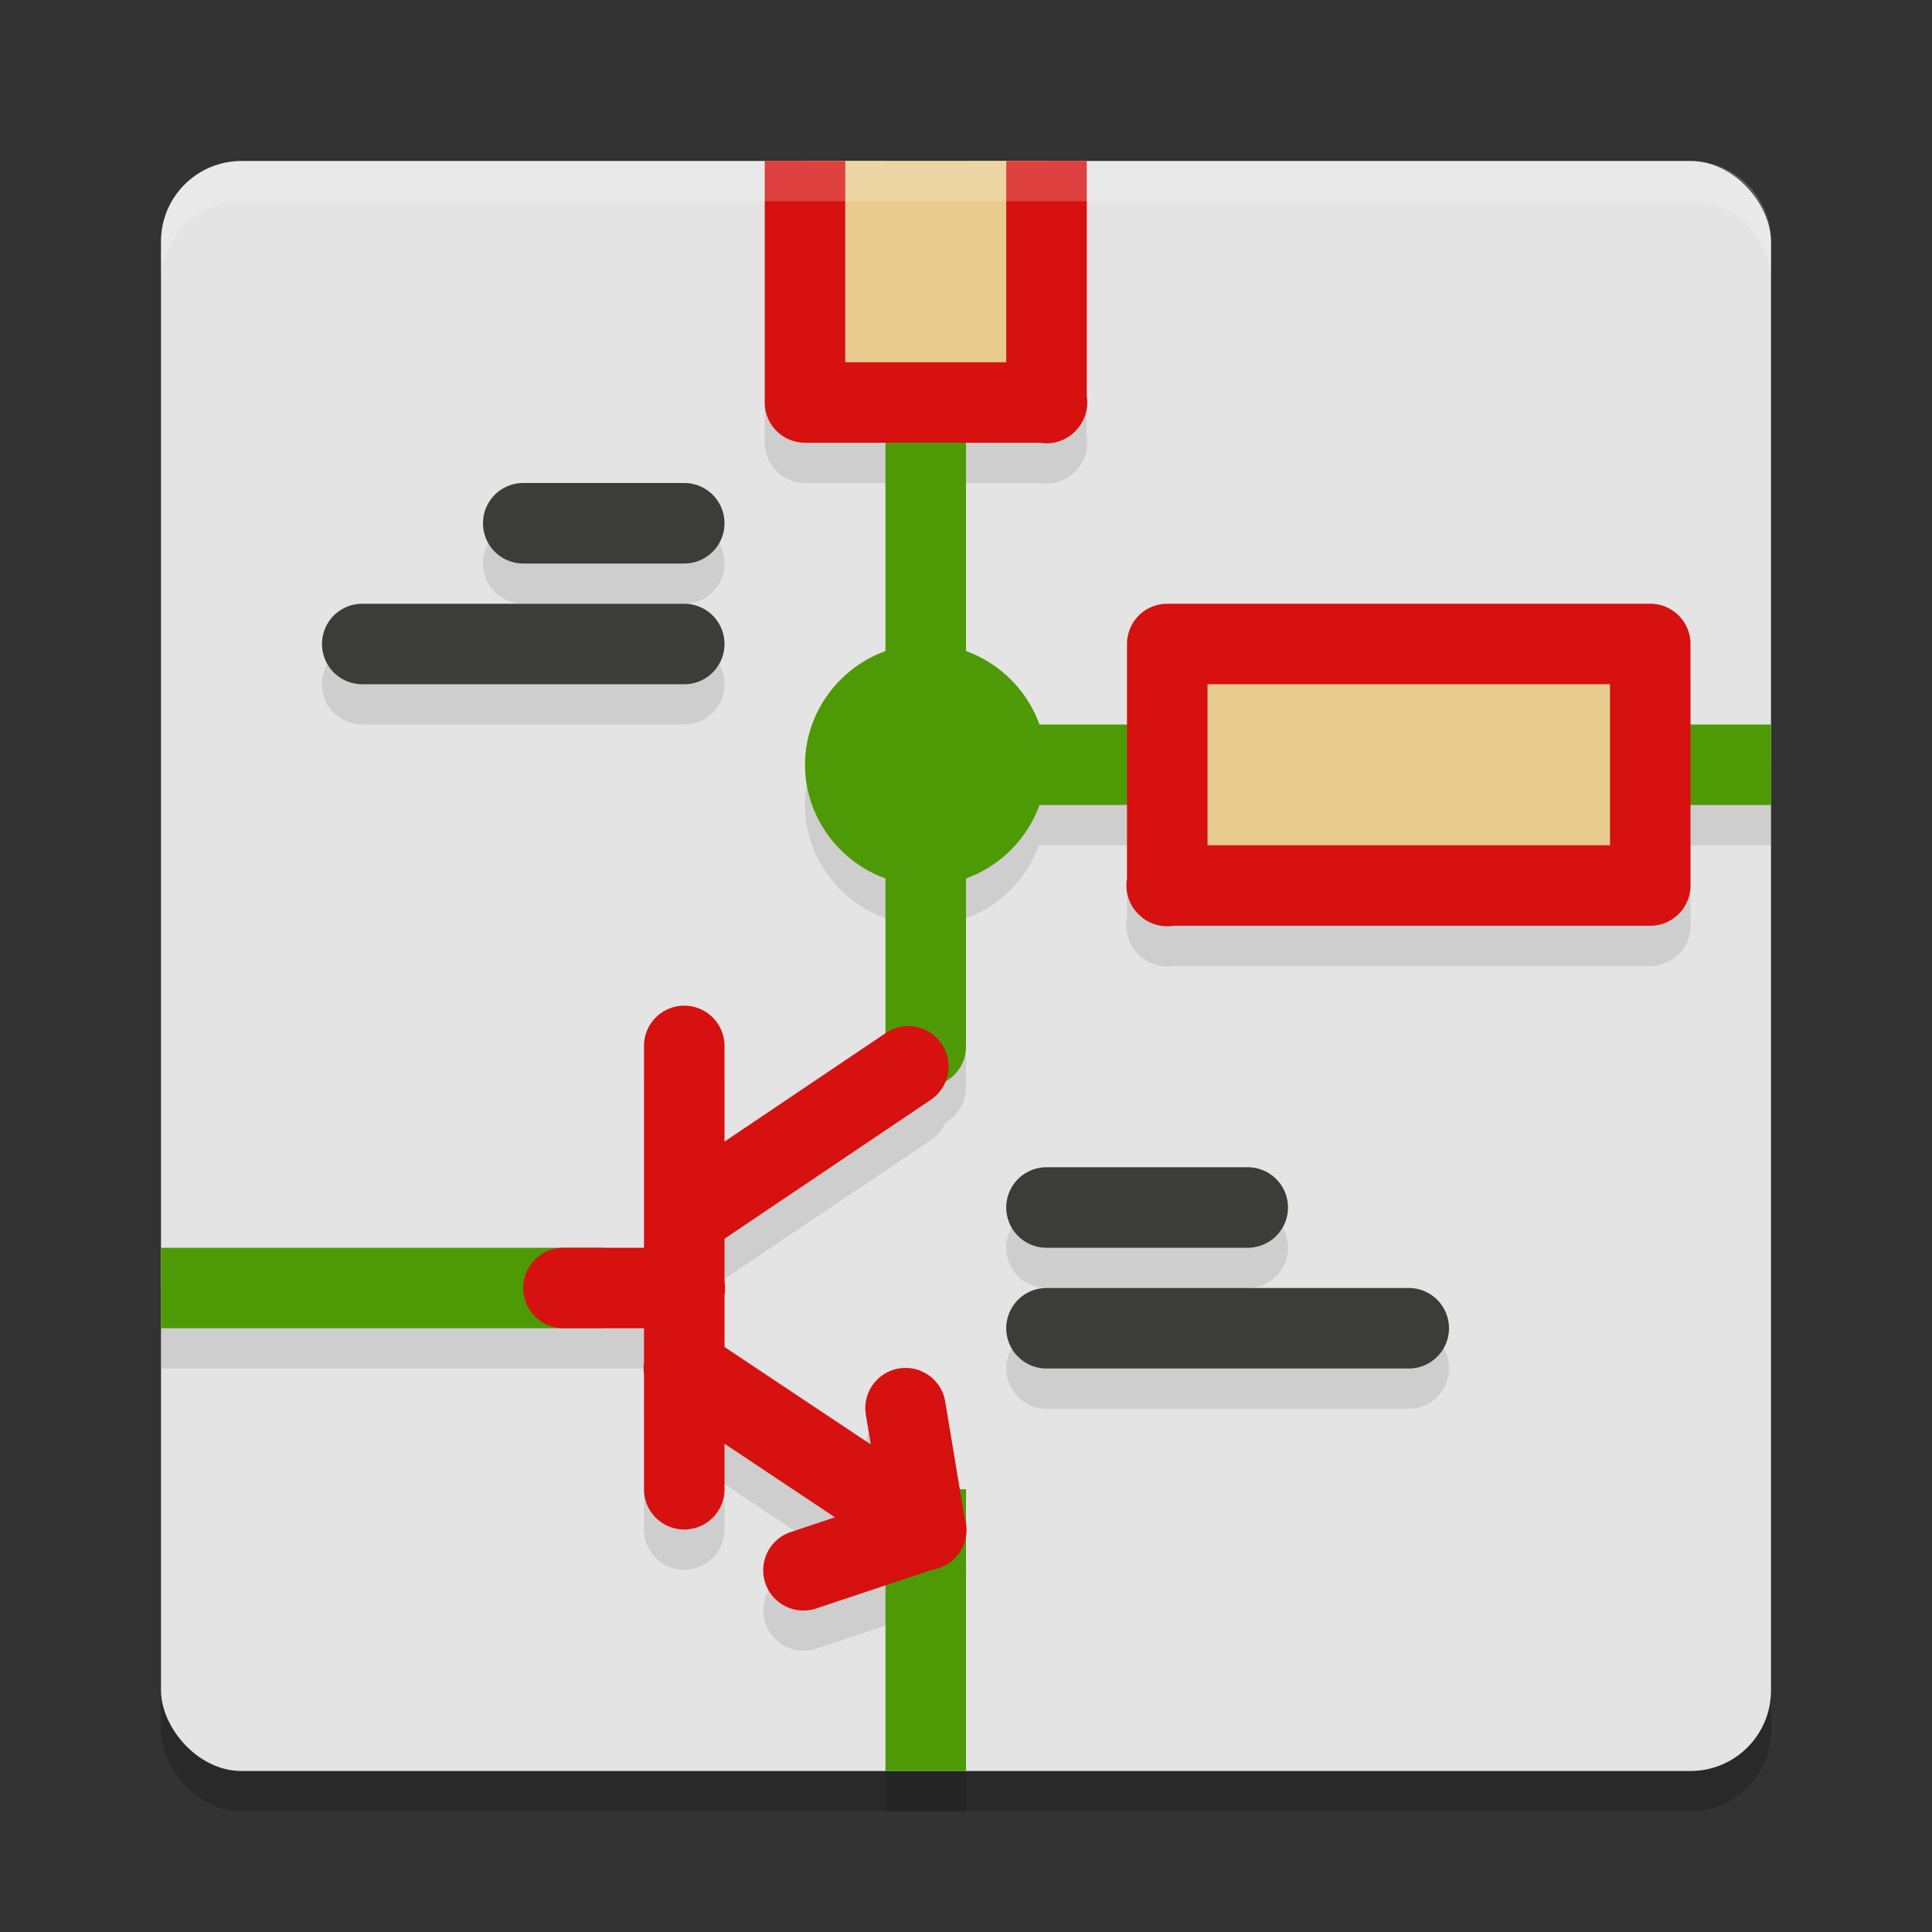 <svg xmlns="http://www.w3.org/2000/svg" width="48" height="48" version="1">
 <rect width="100%" height="100%" fill="#333333" stroke="none"/>
 <rect style="opacity:0.2" width="40" height="40" x="4" y="5" rx="2" ry="2"/>
 <rect style="fill:#e4e4e4" width="40" height="40" x="4" y="4" rx="2" ry="2"/>
 <path style="opacity:0.1" d="m 19,5 v 6 a 1,1 0 0 0 1,1 h 2 v 5.188 c -1.156,0.419 -2,1.523 -2,2.812 0,1.289 0.844,2.394 2,2.812 v 3.857 a 1,1 0 0 0 -0.006,0.004 L 18,29.363 V 27 A 1,1 0 0 0 16.984,25.986 1,1 0 0 0 16,27 v 5 H 15 14 4 v 2 h 10 1 1 v 0.85 a 1,1 0 0 0 0,0.291 V 38 a 1,1 0 1 0 2,0 v -1.131 l 2.744,1.828 -1.061,0.354 a 1.001,1.001 0 1 0 0.633,1.898 L 22,40.389 V 45 h 2 v -5.84 a 1,1 0 0 0 0,-0.307 V 38 h -0.154 l -0.359,-2.164 a 1,1 0 0 0 -0.969,-0.85 1,1 0 0 0 -1.004,1.178 L 21.635,36.887 18,34.465 v -1.297 a 1,1 0 0 0 0,-0.326 v -1.066 a 1.001,1.001 0 0 0 0.012,-0.008 l 5.1,-3.434 a 1,1 0 0 0 0.375,-0.445 A 1,1 0 0 0 24,27 V 22.812 C 24.84,22.508 25.508,21.84 25.812,21 H 28 v 1.832 a 1,1 0 0 0 0.289,0.885 1,1 0 0 0 0.006,0.006 1,1 0 0 0 0.014,0.014 A 1,1 0 0 0 29.158,24 H 41 a 1,1 0 0 0 1,-1 v -2 h 2 V 19 H 42 V 17 A 1,1 0 0 0 41,16 H 29 a 1,1 0 0 0 -1,1 v 2 H 25.812 C 25.508,18.16 24.84,17.492 24,17.188 V 12 h 1.832 a 1,1 0 0 0 0.885,-0.289 1,1 0 0 0 0.004,-0.004 1,1 0 0 0 0.008,-0.008 1,1 0 0 0 0.008,-0.008 A 1,1 0 0 0 27,10.842 V 5 h -2 v 5 H 24 V 5 h -2 v 5 H 21 V 5 Z m -6,8 a 1,1 0 1 0 0,2 h 4 a 1,1 0 1 0 0,-2 z m -4,3 a 1,1 0 1 0 0,2 h 8 a 1,1 0 1 0 0,-2 z m 21,2 h 10 v 1 H 30 Z m 0,3 h 10 v 1 H 30 Z m -4,9 a 1,1 0 1 0 0,2 h 5 a 1,1 0 1 0 0,-2 z m 0,3 a 1,1 0 1 0 0,2 h 9 a 1,1 0 1 0 0,-2 z"/>
 <path style="fill:#4e9a06" d="M 22 4 L 22 18 L 22 20 L 22 26 A 1 1 0 1 0 24 26 L 24 20 L 44 20 L 44 18 L 24 18 L 24 4 L 22 4 z M 4 31 L 4 33 L 14 33 L 15 33 L 15 31 L 14 31 L 4 31 z M 22 37 L 22 38 L 22 44 L 24 44 L 24 38 L 24 37 L 22 37 z"/>
 <rect style="fill:#e8cc8d" width="12" height="6" x="29" y="16"/>
 <rect style="fill:#e8cc8d" width="6" height="6" x="20" y="4"/>
 <path style="fill:#d71010" d="M 19 4 L 19 10 A 1 1 0 0 0 20 11 L 25.832 11 A 1 1 0 0 0 26.717 10.711 A 1 1 0 0 0 26.721 10.707 A 1 1 0 0 0 26.729 10.699 A 1 1 0 0 0 26.736 10.691 A 1 1 0 0 0 27 9.842 L 27 4 L 25 4 L 25 9 L 21 9 L 21 4 L 19 4 z M 29 15 A 1 1 0 0 0 28 16 L 28 21.832 A 1 1 0 0 0 28.289 22.717 A 1 1 0 0 0 28.295 22.723 A 1 1 0 0 0 28.309 22.736 A 1 1 0 0 0 29.158 23 L 41 23 A 1 1 0 0 0 42 22 L 42 16 A 1 1 0 0 0 41 15 L 29 15 z M 30 17 L 40 17 L 40 21 L 30 21 L 30 17 z M 16.984 24.986 A 1 1 0 0 0 16 26 L 16 31 L 14 31 A 1 1 0 1 0 14 33 L 16 33 L 16 33.85 A 1 1 0 0 0 16 34.141 L 16 37 A 1 1 0 1 0 18 37 L 18 35.869 L 20.744 37.697 L 19.684 38.051 A 1.001 1.001 0 1 0 20.316 39.949 L 23.182 38.994 A 1 1 0 0 0 23.961 37.689 L 23.486 34.836 A 1 1 0 0 0 22.518 33.986 A 1 1 0 0 0 21.514 35.164 L 21.635 35.887 L 18 33.465 L 18 32.168 A 1 1 0 0 0 18 31.842 L 18 30.775 A 1.001 1.001 0 0 0 18.012 30.768 L 23.111 27.334 A 1 1 0 0 0 22.527 25.496 A 1 1 0 0 0 21.994 25.674 L 18 28.363 L 18 26 A 1 1 0 0 0 16.984 24.986 z"/>
 <path style="fill:#3c3d3a" d="M 13 12 A 1 1 0 1 0 13 14 L 17 14 A 1 1 0 1 0 17 12 L 13 12 z M 9 15 A 1 1 0 1 0 9 17 L 17 17 A 1 1 0 1 0 17 15 L 9 15 z M 26 29 A 1 1 0 1 0 26 31 L 31 31 A 1 1 0 1 0 31 29 L 26 29 z M 26 32 A 1 1 0 1 0 26 34 L 35 34 A 1 1 0 1 0 35 32 L 26 32 z"/>
 <path style="fill:#4e9a06" d="m 23,16 c -1.641,0 -3,1.359 -3,3 0,1.641 1.359,3 3,3 1.641,0 3,-1.359 3,-3 0,-1.641 -1.359,-3 -3,-3 z"/>
 <path style="opacity:0.2;fill:#ffffff" d="M 6 4 C 4.892 4 4 4.892 4 6 L 4 7 C 4 5.892 4.892 5 6 5 L 42 5 C 43.108 5 44 5.892 44 7 L 44 6 C 44 4.892 43.108 4 42 4 L 6 4 z"/>
</svg>
